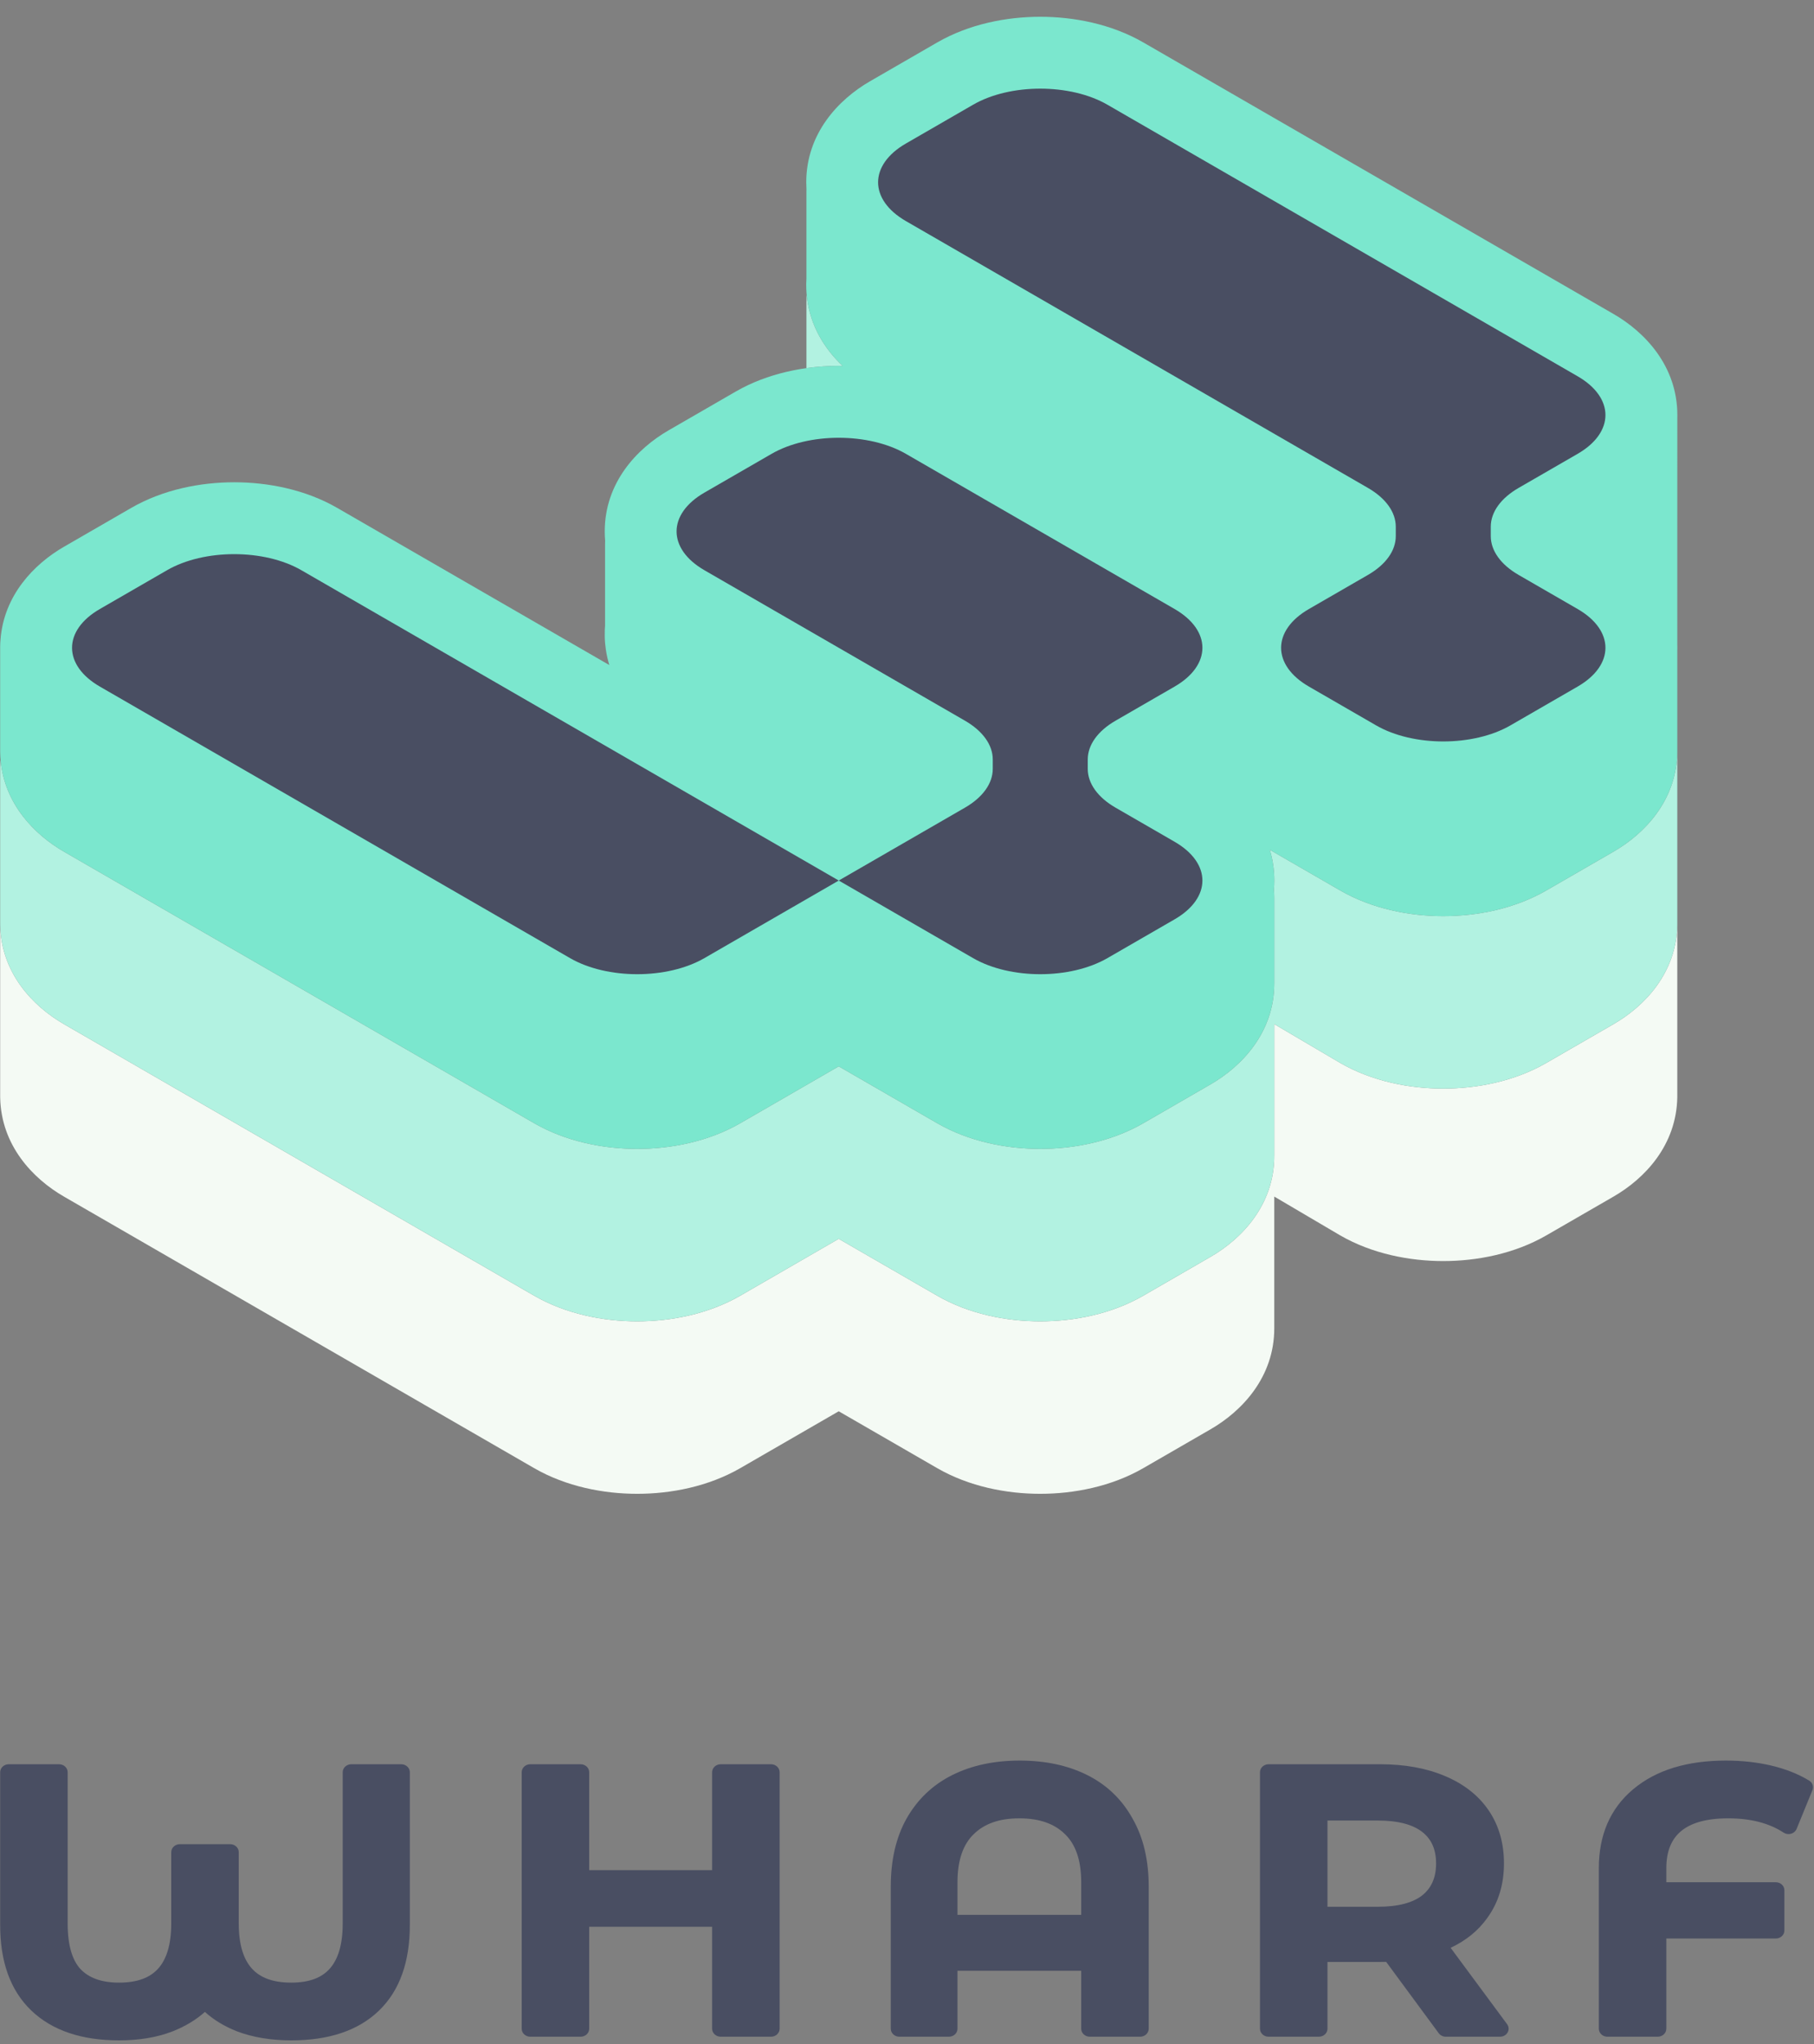 <svg width="174" height="196" viewBox="0 0 174 196" fill="none" xmlns="http://www.w3.org/2000/svg">
<rect x="0" y="0" width="174" height="196" fill="#808080" stroke="none"/>
<path d="M39.311 169.935C39.311 169.512 38.942 169.169 38.486 169.169H33.697C33.242 169.169 32.873 169.512 32.873 169.935V184.445C32.873 186.501 32.41 187.9 31.625 188.777C30.864 189.627 29.69 190.108 27.942 190.108C26.153 190.108 24.949 189.624 24.171 188.771C23.372 187.895 22.901 186.498 22.901 184.445V177.601C22.901 177.177 22.532 176.834 22.076 176.834H17.25C16.795 176.834 16.426 177.177 16.426 177.601V184.445C16.426 186.499 15.957 187.897 15.163 188.773C14.391 189.625 13.197 190.108 11.421 190.108C9.71 190.108 8.526 189.646 7.732 188.822C6.96 187.995 6.49 186.591 6.49 184.445V169.935C6.49 169.512 6.121 169.169 5.666 169.169H0.84C0.385 169.169 0.016 169.512 0.016 169.935V184.586C0.016 188.059 0.967 190.833 2.996 192.778C5.024 194.724 7.875 195.646 11.421 195.646C13.338 195.646 15.059 195.364 16.565 194.779L16.572 194.776C17.769 194.299 18.802 193.681 19.656 192.916C20.496 193.682 21.521 194.3 22.717 194.776L22.733 194.782C24.283 195.364 26.024 195.646 27.942 195.646C31.485 195.646 34.325 194.737 36.331 192.813C38.36 190.867 39.311 188.081 39.311 184.586V169.935Z" fill="#494E62"/>
<path d="M74.782 169.935C74.782 169.512 74.413 169.169 73.958 169.169H69.131C68.676 169.169 68.307 169.512 68.307 169.935V179.322H56.516V169.935C56.516 169.512 56.147 169.169 55.691 169.169H50.865C50.41 169.169 50.041 169.512 50.041 169.935V194.528C50.041 194.952 50.41 195.295 50.865 195.295H55.691C56.147 195.295 56.516 194.952 56.516 194.528V184.755H68.307V194.528C68.307 194.952 68.676 195.295 69.131 195.295H73.958C74.413 195.295 74.782 194.952 74.782 194.528V169.935Z" fill="#494E62"/>
<path fill-rule="evenodd" clip-rule="evenodd" d="M109.361 195.295C109.816 195.295 110.185 194.952 110.185 194.528V180.897C110.185 178.394 109.685 176.215 108.644 174.394C107.631 172.556 106.179 171.152 104.294 170.209C102.421 169.272 100.253 168.817 97.815 168.817C95.377 168.817 93.208 169.272 91.335 170.209C89.45 171.152 87.987 172.555 86.949 174.392L86.947 174.395C85.932 176.216 85.444 178.394 85.444 180.897V194.528C85.444 194.952 85.813 195.295 86.268 195.295H91.02C91.475 195.295 91.844 194.952 91.844 194.528V188.971H103.71V194.528C103.71 194.952 104.079 195.295 104.535 195.295H109.361ZM102.153 175.872L102.159 175.877C103.146 176.831 103.71 178.317 103.71 180.475V183.608H91.844V180.475C91.844 178.317 92.409 176.831 93.396 175.877L93.402 175.872C94.4 174.888 95.82 174.356 97.778 174.356C99.735 174.356 101.155 174.888 102.153 175.872Z" fill="#494E62"/>
<path fill-rule="evenodd" clip-rule="evenodd" d="M138.006 194.962C138.16 195.17 138.414 195.295 138.686 195.295H143.884C144.19 195.295 144.471 195.137 144.613 194.885C144.756 194.633 144.736 194.328 144.563 194.094L139.145 186.77C140.623 186.076 141.809 185.116 142.677 183.885C143.745 182.406 144.262 180.661 144.262 178.683C144.262 176.759 143.785 175.054 142.798 173.601C141.812 172.149 140.393 171.048 138.58 170.291C136.792 169.534 134.716 169.169 132.374 169.169H121.682C121.227 169.169 120.858 169.512 120.858 169.935V194.528C120.858 194.952 121.227 195.295 121.682 195.295H126.508C126.963 195.295 127.332 194.952 127.332 194.528V188.128H132.374C132.589 188.128 132.786 188.125 132.962 188.119L138.006 194.962ZM136.414 175.654C137.278 176.323 137.75 177.294 137.75 178.683C137.75 180.07 137.28 181.057 136.41 181.751C135.525 182.434 134.15 182.835 132.152 182.835H127.332V174.566H132.152C134.153 174.566 135.53 174.969 136.414 175.654Z" fill="#494E62"/>
<path d="M159.835 194.528V185.879H170.335C170.79 185.879 171.159 185.536 171.159 185.113V181.248C171.159 180.825 170.79 180.482 170.335 180.482H159.835V179.14C159.835 177.464 160.352 176.32 161.265 175.569C162.196 174.802 163.65 174.356 165.768 174.356C167.966 174.356 169.719 174.83 171.085 175.726C171.293 175.863 171.557 175.902 171.801 175.833C172.044 175.764 172.24 175.594 172.33 175.372L173.852 171.648C173.99 171.311 173.857 170.931 173.532 170.734C172.481 170.096 171.268 169.62 169.907 169.298C168.546 168.976 167.091 168.817 165.545 168.817C161.863 168.817 158.86 169.709 156.638 171.58C154.429 173.439 153.36 175.992 153.36 179.14V194.528C153.36 194.952 153.729 195.295 154.184 195.295H159.011C159.466 195.295 159.835 194.952 159.835 194.528Z" fill="#494E62"/>
<path d="M160.886 88.692C160.802 93.283 157.766 96.471 154.772 98.2L148.329 101.919C145.255 103.694 141.66 104.383 138.438 104.383C135.217 104.383 131.622 103.694 128.549 101.919L122.229 98.2V110.827C122.229 115.505 119.148 118.765 116.113 120.517L109.671 124.237C106.596 126.011 103.001 126.701 99.78 126.701C96.559 126.701 92.964 126.011 89.891 124.237L80.451 118.787L71.013 124.237C67.938 126.011 64.343 126.701 61.122 126.701C57.901 126.701 54.307 126.011 51.232 124.237L6.132 98.2C3.138 96.471 0.101 93.283 0.017 88.692L0.016 88.409V104.946L0.017 105.23C0.101 109.82 3.138 113.008 6.132 114.737L51.232 140.774C54.307 142.548 57.901 143.238 61.122 143.238C64.343 143.238 67.938 142.548 71.013 140.774L80.451 135.324L89.891 140.774C92.964 142.548 96.559 143.238 99.78 143.238C103.001 143.238 106.596 142.548 109.671 140.774L116.113 137.054C119.148 135.302 122.229 132.042 122.229 127.364V114.737L128.549 118.456C131.622 120.231 135.217 120.92 138.438 120.92C141.66 120.92 145.255 120.231 148.329 118.456L154.772 114.737C157.766 113.008 160.802 109.82 160.886 105.23L160.886 88.692Z" fill="#F4FAF4"/>
<path d="M0.056 72.882C0.029 73.128 0.016 73.378 0.016 73.631V88.408L0.017 88.692C0.101 93.283 3.138 96.471 6.132 98.199L51.232 124.236C54.307 126.011 57.901 126.7 61.122 126.7C64.343 126.7 67.938 126.011 71.013 124.236L80.451 118.787L89.891 124.236C92.964 126.011 96.559 126.7 99.78 126.7C103.001 126.7 106.596 126.011 109.671 124.236L116.113 120.517C119.148 118.765 122.229 115.505 122.229 110.827V98.199L128.549 101.919C131.622 103.693 135.217 104.383 138.438 104.383C141.66 104.383 145.255 103.693 148.329 101.919L154.772 98.199C157.766 96.471 160.802 93.283 160.886 88.692V72.155C160.802 76.746 157.766 79.933 154.772 81.662L148.329 85.381C145.255 87.156 141.66 87.845 138.438 87.845C135.217 87.845 131.622 87.156 128.549 85.381L122.107 81.662C122.003 81.602 121.899 81.54 121.796 81.477C122.075 82.389 122.233 83.376 122.233 84.434C122.233 84.744 122.219 85.047 122.193 85.345C122.217 85.578 122.229 85.814 122.229 86.052V94.29C122.229 98.967 119.148 102.227 116.113 103.979L109.671 107.699C106.596 109.473 103.001 110.163 99.78 110.163C96.559 110.163 92.964 109.473 89.891 107.699L80.451 102.249L71.013 107.699C67.938 109.473 64.343 110.163 61.122 110.163C57.901 110.163 54.307 109.473 51.233 107.699L6.132 81.662C3.298 80.026 0.428 77.084 0.056 72.882Z" fill="#B2F2E1"/>
<path d="M77.377 28.284C77.383 28.351 77.39 28.417 77.398 28.484C77.722 31.27 79.106 33.464 80.829 35.088C80.704 35.086 80.579 35.085 80.455 35.085C79.448 35.085 78.405 35.152 77.353 35.299V28.867C77.353 28.671 77.361 28.476 77.377 28.284Z" fill="#B2F2E1"/>
<path d="M12.578 48.708L6.135 52.428C3.265 54.085 0.353 57.091 0.046 61.369C0.026 61.57 0.016 61.78 0.016 61.999V71.871L0.017 72.155C0.101 76.745 3.138 79.933 6.132 81.662L51.233 107.699C54.307 109.473 57.901 110.163 61.122 110.163C64.343 110.163 67.938 109.473 71.013 107.699L80.451 102.249L89.891 107.699C92.964 109.473 96.559 110.163 99.78 110.163C103.001 110.163 106.596 109.473 109.671 107.699L116.113 103.979C119.148 102.227 122.229 98.967 122.229 94.29V86.052C122.229 85.814 122.217 85.578 122.193 85.345C122.219 85.048 122.233 84.744 122.233 84.435C122.233 83.376 122.075 82.389 121.796 81.477C121.899 81.54 122.003 81.602 122.107 81.662L128.549 85.381C131.622 87.156 135.217 87.846 138.438 87.846C141.66 87.846 145.255 87.156 148.329 85.381L154.772 81.662C157.766 79.933 160.802 76.745 160.886 72.155V62.445C160.889 62.336 160.891 62.227 160.891 62.117C160.891 62.007 160.889 61.898 160.886 61.79L160.888 40.07C160.89 39.981 160.891 39.89 160.891 39.8C160.891 35.122 157.81 31.862 154.775 30.11L109.674 4.073C106.6 2.299 103.006 1.609 99.784 1.609C96.563 1.609 92.969 2.299 89.895 4.073L83.452 7.793C80.417 9.545 77.336 12.805 77.336 17.482C77.336 17.703 77.343 17.92 77.356 18.134C77.354 18.209 77.353 18.285 77.353 18.362V26.7C77.331 27.03 77.327 27.362 77.339 27.693C77.347 27.957 77.368 28.221 77.398 28.484C77.722 31.27 79.106 33.464 80.829 35.088C80.704 35.086 80.579 35.085 80.455 35.085C77.234 35.085 73.639 35.775 70.566 37.549L64.123 41.269C61.088 43.021 58.007 46.281 58.007 50.958C58.007 51.263 58.02 51.561 58.045 51.853C58.04 51.966 58.037 52.079 58.037 52.193V59.999L58.025 60.19L58.013 60.398C58.005 60.601 58.003 60.804 58.007 61.008C58.013 61.431 58.049 61.855 58.111 62.276C58.188 62.795 58.302 63.293 58.447 63.77L32.357 48.708C29.284 46.933 25.689 46.244 22.468 46.244C19.247 46.244 15.652 46.933 12.578 48.708Z" fill="#7BE7CE"/>
<path d="M106.225 10.042C102.666 7.987 96.897 7.987 93.339 10.042L86.896 13.761C83.337 15.816 83.337 19.146 86.896 21.2L131.215 46.786C132.924 47.773 133.884 49.111 133.884 50.506V51.408C133.884 52.803 132.924 54.141 131.215 55.128L125.554 58.396C121.995 60.45 121.995 63.781 125.554 65.835L131.997 69.555C135.555 71.609 141.325 71.609 144.883 69.555L151.326 65.835C154.885 63.781 154.885 60.45 151.326 58.396L145.665 55.128C143.956 54.141 142.996 52.803 142.996 51.408V50.506C142.996 49.111 143.956 47.773 145.665 46.786L151.326 43.518C154.885 41.464 154.885 38.133 151.326 36.079L106.225 10.042Z" fill="#494E62"/>
<path d="M28.908 54.677C25.35 52.622 19.58 52.622 16.022 54.677L9.579 58.396C6.021 60.45 6.021 63.781 9.579 65.835L54.68 91.872C58.239 93.927 64.008 93.927 67.566 91.872L80.453 84.433L28.908 54.677Z" fill="#494E62"/>
<path d="M104.338 73.726C104.338 75.121 105.298 76.459 107.006 77.445L112.668 80.714C116.226 82.768 116.226 86.099 112.668 88.153L106.225 91.872C102.666 93.927 96.897 93.927 93.339 91.872L80.453 84.433L92.557 77.445C94.266 76.459 95.226 75.121 95.226 73.726L95.226 72.823C95.226 71.428 94.266 70.09 92.557 69.104L67.566 54.677C64.008 52.622 64.008 49.292 67.566 47.237L74.01 43.518C77.568 41.464 83.337 41.464 86.896 43.518L112.668 58.396C116.226 60.45 116.226 63.781 112.668 65.835L107.006 69.104C105.298 70.09 104.338 71.428 104.338 72.823L104.338 73.726Z" fill="#494E62"/>
</svg>
